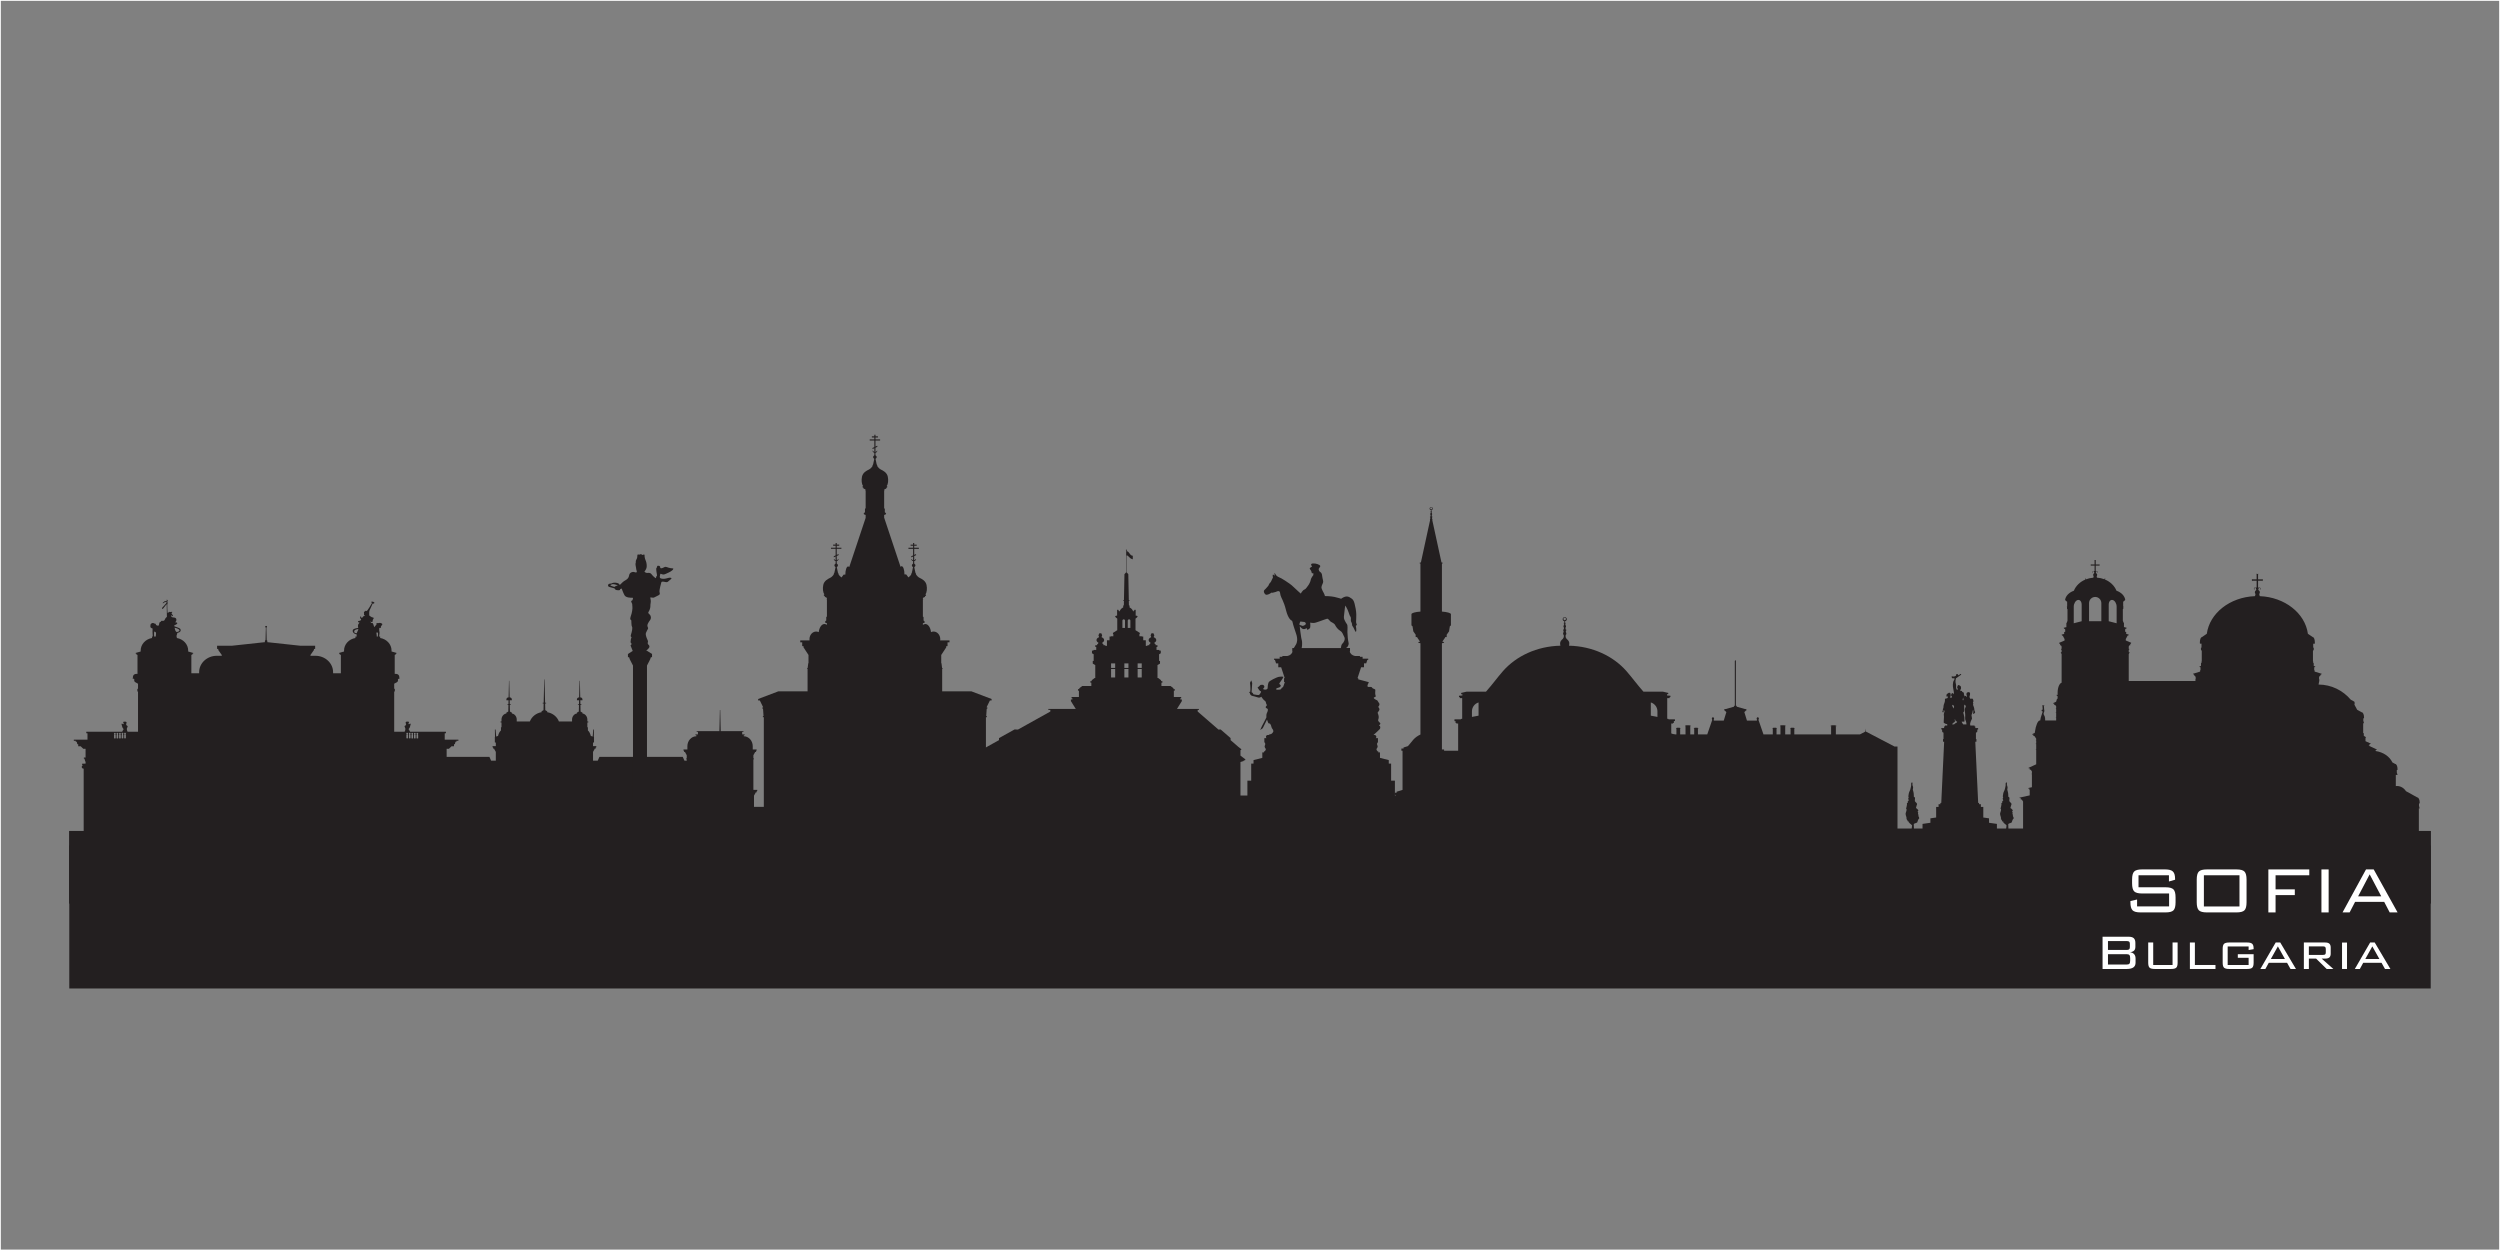 <?xml version="1.0" encoding="UTF-8"?>
<svg id="uuid-b4903554-b62b-480b-bbe0-241551c7ed85" data-name="Layer 1" xmlns="http://www.w3.org/2000/svg" viewBox="0 0 3000.99 1501.01">
  <rect x="0" y="0" width="3000.99" height="1501.01" fill="#808080" stroke="none"/>
  <defs>
    <style>
      .uuid-69cd952e-cfdd-4f80-bf71-87d72bd5821a {
        fill: none;
        stroke: #fff;
        stroke-miterlimit: 10;
      }

      .uuid-ab73cd18-5bfd-4213-b85d-fe51755212e7 {
        fill: #fff;
      }

      .uuid-ab73cd18-5bfd-4213-b85d-fe51755212e7, .uuid-740dbe69-873f-41d3-b65c-7fe636019eab {
        stroke-width: 0px;
      }

      .uuid-740dbe69-873f-41d3-b65c-7fe636019eab {
        fill: #231f20;
        fill-rule: evenodd;
      }
    </style>
  </defs>
  <rect class="uuid-69cd952e-cfdd-4f80-bf71-87d72bd5821a" x=".5" y=".5" width="2999.99" height="1500.01"/>
  <g>
    <path class="uuid-740dbe69-873f-41d3-b65c-7fe636019eab" d="m2055.07,864.98h.13v-1.7h-.18v-.58h-.16v-.74l.98-.99h.74l.98.99v.74h-.16v.58h-.18v1.7h11.97l3.18-10.38h-.67v-.85h-.91v-.67l-1.11-.45v-.65h.29v-.83h1.51l9.99-2.84v-.49c0-.38.29-.69.65-.69h.34v-53.75l.49-.86h.31l.49.86v53.75h.34c.36,0,.65.31.65.69v.49l9.99,2.84h1.51v.83h.29v.65l-1.11.45v.67h-.91v.85h-.67l3.18,10.38h11.97v-1.7h-.18v-.58h-.16v-.74l.98-.99h.74l.98.99v.74h-.16v.58h-.18v1.7h.13l5.71,16.58h11.18v-6.43h.17v-.41l-.6-.18v-.52l1.18-.43h2.99l1.18.43v.52l-.6.18v.41h.17v6.43h4.72v-8.98h.22v-.53l-.77-.23v-.67l1.5-.54h3.8l1.5.54v.67l-.77.23v.53h.22v8.98h6.44v-6.43h.17v-.41l-.6-.18v-.52l1.18-.43h2.99l1.18.43v.52l-.6.18v.41h.17v6.43h44.16v-8.98h.22v-.53l-.77-.23v-.67l1.5-.54h3.8l1.5.54v.67l-.77.23v.53h.22v8.98h28.94l6.49-3.39.11-1.3.21-2.35.21,2.35.11,1.3,17.83,9.32,16.58,8.66h3.53v148.9h-389.27v-148.9h3.53l16.58-8.66,17.83-9.32.11-1.3.21-2.35.21,2.35.11,1.3,6.49,3.39h28.94v-8.98h.22v-.53l-.77-.23v-.67l1.5-.54h3.8l1.5.54v.67l-.77.23v.53h.22v8.98h44.16v-6.43h.17v-.41l-.6-.18v-.52l1.18-.43h2.99l1.18.43v.52l-.6.18v.41h.17v6.43h6.44v-8.98h.22v-.53l-.77-.23v-.67l1.5-.54h3.8l1.5.54v.67l-.77.23v.53h.22v8.98h4.72v-6.43h.17v-.41l-.6-.18v-.52l1.18-.43h2.99l1.18.43v.52l-.6.18v.41h.17v6.43h11.18l5.71-16.58h0Z"/>
    <path class="uuid-740dbe69-873f-41d3-b65c-7fe636019eab" d="m1286.33,836.69h8.79v-7.6h-1.12v-1.82h1.55v-1.07l3.5-2.7h10.98v-4.04h-1.12v-1.82h1.55v-1.07l3.5-2.7h.79v-15.49l-3.02-1.81v-3.2h1.11v-7.99l-2.05-1.23v-3.2h1.79v-.77h3.34v-3.61h-1.12v-2.08h2.18v-.67c0-.49.4-.89.89-.89h.13l.55-1.44c-1.38-.62-2.32-1.79-2.32-3.13,0-1.53,1.21-2.83,2.93-3.35v-1.02c-.33-.34-.53-.79-.53-1.27s.2-.93.53-1.27v-.33c0-.54.44-.98.98-.98h1.33c.54,0,.98.44.98.98v.33c.33.34.53.78.53,1.27s-.2.93-.53,1.27v1.02c1.71.52,2.93,1.83,2.93,3.35,0,1.34-.93,2.51-2.32,3.13l.55,1.44h.13c.49,0,.89.4.89.89v.67h2.18v.82h1.97v-6.77h3.09v-4.47h1.72v-.29h2.84v-2.62h-.45v-1.46l5.16-3.22v-13.89l-1.9-1.54v-.31h-.46v-1.42h.84v-.31h1.33v-7.01h1.49v.82h.55l.93,1.28c.67-2.2,2.27-4,4.36-4.97v-2.19l.78-.38.1-5.18-.88-.25v-.61l.9-.25.6-31.04,1.76-1.93h1.11l1.77,1.93.6,31.04.9.25v.61l-.88.25.1,5.18.78.38v2.19c2.09.97,3.69,2.77,4.36,4.97l.93-1.28h.55v-.82h1.5v7.01h1.32v.31h.84v1.42h-.46v.31l-1.9,1.54v13.89l5.16,3.22v1.46h-.45v2.62h2.84v.29h1.72v4.47h3.1v6.77h1.97v-.82h2.18v-.67c0-.49.4-.89.89-.89h.12l.55-1.44c-1.38-.62-2.32-1.79-2.32-3.13,0-1.53,1.22-2.83,2.93-3.35v-1.02c-.33-.34-.53-.79-.53-1.27s.2-.93.53-1.27v-.33c0-.54.44-.98.98-.98h1.33c.54,0,.98.44.98.98v.33c.33.34.53.78.53,1.27s-.2.93-.53,1.27v1.02c1.71.52,2.93,1.83,2.93,3.35,0,1.34-.93,2.51-2.32,3.13l.55,1.44h.13c.49,0,.89.4.89.89v.67h2.18v2.08h-1.12v3.61h3.34v.77h1.79v3.2l-2.05,1.23v7.99h1.11v3.2l-3.02,1.81v15.49h.79l3.5,2.7v1.07h1.55v1.82h-1.12v4.04h10.98l3.5,2.7v1.07h1.55v1.82h-1.12v7.6h8.79v1.52h-.97v1.45h1.76v1.94l-12,19.34v7.87h-109.15v-7.87l-12-19.34v-1.94h1.76v-1.45h-.97v-1.52h0Zm69-93.25h0c.86,0,1.57.71,1.57,1.57v8.78h-3.14v-8.78c0-.86.71-1.57,1.57-1.57h0Zm-6.42,0h0c.86,0,1.57.71,1.57,1.57v8.78h-3.14v-8.78c0-.86.71-1.57,1.57-1.57h0Zm.76,52.94h4.9v5.44h-4.9v-5.44h0Zm0,6.68h4.9v10.16h-4.9v-10.16h0Zm-15.94-6.68h4.9v5.44h-4.9v-5.44h0Zm0,6.68h4.9v10.16h-4.9v-10.16h0Zm31.89-6.68h4.9v5.44h-4.9v-5.44h0Zm0,6.68h4.9v10.16h-4.9v-10.16h0Z"/>
    <path class="uuid-740dbe69-873f-41d3-b65c-7fe636019eab" d="m1351.87,689.55v-27.97c-.2-.06-.35-.2-.35-.36s.14-.3.35-.36v-.07c-.21-.08-.36-.28-.36-.51,0-.31.27-.56.59-.56s.59.25.59.56c0,.23-.15.42-.36.51v.07c.21.06.34.2.34.36s-.14.29-.34.36h0c3.48.32,3.78,5.54,7.46,5.54v4.28c-4.98-1.25-4.9-5.02-7.46-4.58v22.73h-.47Z"/>
    <polygon class="uuid-740dbe69-873f-41d3-b65c-7fe636019eab" points="1437.69 851.04 1431.74 851.04 1400.92 851.04 1347.88 851.04 1270.08 851.04 1260.81 851.04 1258.42 851.04 1258.42 852.13 1260.81 852.13 1260.81 854.12 1221.93 875.78 1217.85 875.63 1199.19 886.02 1199.19 888.44 1180.69 898.75 1180.69 898.97 1178.24 900.29 1178.24 900.85 1180.69 901.38 1180.69 908.76 1174.47 914.23 1174.47 915.16 1176.24 915.78 1176.24 916.32 1180.69 917.89 1180.69 1014.16 1260.81 1014.16 1325.61 1014.16 1347.88 1014.16 1396.15 1014.16 1400.92 1014.16 1437.69 1014.16 1489.04 1014.16 1489.04 914.73 1492.84 913.55 1492.84 913.02 1494.87 912.39 1494.87 911.47 1489.04 906.99 1489.04 900.46 1490 900.16 1490 899.24 1486.56 896.59 1477.19 888.44 1477.19 886.02 1465.23 875.63 1462.61 875.78 1437.69 854.12 1437.69 852.13 1439.22 852.13 1439.22 851.04 1437.69 851.04 1437.69 851.04"/>
    <path class="uuid-740dbe69-873f-41d3-b65c-7fe636019eab" d="m1877.16,764.79c-.24.37-.52.86-.7,1.37-.36,1.05-1.54,1.28-2.99,3.48-1.22,1.87-.58,4.65-.36,5.46-28.15.61-53.05,12.43-68.91,30.46-6.46,7.34-13.34,16.8-20.44,24.72h-23.33l-6.44,1.5v1.58h1.46v1.49l-4.1.31v1.57h.99v1.32h2.86v24.71l-1.52.29v.43h-7.74v2.13h1.3v2.19h.96v.7h2.15v32.67h-16.86v-1.49h-2.61v-127.52c1.6-.22,2.65-.59,2.65-1.02,0-.38-.85-.73-2.18-.95l3.37-4.84v-.63h1.88v-2.79l2.93-4.2v-.49l.88-5.52c.82-.4,1.27-.84,1.27-1.3v-13.12c0-1.46-4.51-2.69-10.8-3.16v-57.6c.71-.18,1.13-.41,1.13-.65,0-.31-.64-.58-1.69-.78l-6.14-28.28-4.84-22.27c.1-.19.15-.41.15-.63,0-.42-.19-1.08-.48-1.62v-1.17c.33-.14.55-.35.55-.59,0-.29-.33-.55-.83-.68v-1.76c.26-.21.43-.52.43-.87s-.17-.94-.45-1.37c.01-.04.02-.08.02-.12,0-.15-.08-.28-.21-.38v-.88c.29-.07.48-.21.48-.35,0-.18-.28-.33-.67-.39v-1.35c.89-.17,1.56-.94,1.56-1.88,0-1.06-.86-1.91-1.91-1.91s-1.91.86-1.91,1.91c0,.94.67,1.72,1.56,1.88v1.35c-.39.06-.67.21-.67.39,0,.15.19.28.48.35v.88c-.13.1-.21.23-.21.38,0,.04,0,.08.02.12-.27.43-.45,1.02-.45,1.37s.17.66.43.86v1.77c-.49.13-.82.39-.82.68,0,.23.21.45.54.59v1.17c-.3.54-.48,1.2-.48,1.62,0,.23.05.44.15.63l-4.84,22.27-6.14,28.28c-1.05.2-1.69.47-1.69.78,0,.24.42.47,1.13.65v57.6c-6.29.46-10.8,1.7-10.8,3.16v13.12c0,.46.45.9,1.27,1.3l.87,5.52v.49l2.93,4.2v2.79h1.88v.63l3.37,4.84c-1.33.23-2.18.57-2.18.95,0,.42,1.05.8,2.65,1.02v109.57c-3.39,1.53-6.34,3.68-8.64,6.29-2,2.27-4.14,5.24-6.35,7.62l-5.31,1.66v1.22h-2.58v2.65h1.39v47.01l-7.09,2.22v1.22h-2.58v2.65h1.4v45.99h364.23v-45.99h1.4v-2.65h-2.58v-1.22l-7.09-2.22v-47.01h1.4v-2.65h-2.58v-1.22l-5.31-1.66c-2.2-2.38-4.34-5.35-6.34-7.62-3.09-3.51-7.36-6.2-12.31-7.64v-11.88h2.16v-.7h.96v-2.19h1.3v-2.13h-7.74v-.43l-1.52-.29v-24.71h2.87v-1.32h.99v-1.57l-4.1-.31v-1.49h1.46v-1.58l-6.44-1.5h-23.33c-7.1-7.92-13.99-17.38-20.45-24.72-15.86-18.04-40.76-29.86-68.91-30.46.22-.8.86-3.59-.36-5.46-1.44-2.2-2.63-2.43-2.99-3.48-.18-.52-.46-1.01-.7-1.37v-1.94c.05-.1.08-.22.08-.35,0-.08-.01-.15-.04-.22.51-.34.85-.9.85-1.54,0-.54-.24-1.4-.63-2.1v-1.53c.43-.18.71-.45.71-.76,0-.38-.43-.71-1.07-.88v-2.29c.34-.27.56-.67.56-1.13s-.23-1.22-.58-1.78c.02-.05.02-.1.02-.16,0-.19-.1-.37-.27-.49v-1.15c.38-.09.63-.26.63-.46,0-.23-.36-.43-.87-.51v-1.76c1.15-.22,2.03-1.23,2.03-2.44,0-1.37-1.11-2.49-2.49-2.49s-2.49,1.11-2.49,2.49c0,1.21.87,2.23,2.03,2.44v1.76c-.51.08-.87.28-.87.51,0,.2.25.36.62.46v1.15c-.16.13-.27.3-.27.49,0,.05,0,.11.02.16-.36.56-.58,1.32-.58,1.78s.22.86.56,1.12v2.29c-.64.17-1.07.5-1.07.88,0,.3.27.58.71.76v1.53c-.39.7-.63,1.56-.63,2.1,0,.63.34,1.2.84,1.54-.02.07-.03.14-.03.22,0,.12.03.24.08.35v1.94h0Zm-159.18-155.71c.65,0,1.19.53,1.19,1.19s-.53,1.18-1.19,1.18-1.18-.53-1.18-1.18.53-1.19,1.18-1.19h0Zm263.66,234.14c4.58,1.37,7.94,5.64,7.94,10.65v6.71l-7.94-1.5v-15.85h0Zm-206.79,0c-4.58,1.37-7.94,5.64-7.94,10.65v6.71l7.94-1.5v-15.85h0Zm103.4-101.8c.85,0,1.54.69,1.54,1.54s-.69,1.54-1.54,1.54-1.54-.69-1.54-1.54.69-1.54,1.54-1.54h0Z"/>
    <path class="uuid-740dbe69-873f-41d3-b65c-7fe636019eab" d="m611.31,817.21l.35,15.39.1,4.56h.24c1.32,0,2.41,1.1,2.41,2.45v.96h-2.57l.1,4.59,1.33.24v.47l-1.31.34.18,7.91,2.34,1.38v.97c3.26.48,5.8,3.57,5.8,7.28v2.29h15.76c2.16-5.7,7.49-10.01,14.04-11.14v-1.06l2.34-1.38.18-7.91-1.31-.34v-.47l1.33-.25.29-12.55.35-15.39h.42l.35,15.39.29,12.55,1.33.25v.47l-1.3.34.18,7.91,2.34,1.38v1.06c6.55,1.12,11.88,5.44,14.04,11.14h15.76v-2.29c0-3.71,2.53-6.79,5.8-7.28v-.97l2.34-1.38.18-7.91-1.31-.34v-.47l1.33-.24.1-4.59h-2.56v-.96c0-1.35,1.08-2.45,2.41-2.45h.24l.1-4.56.35-15.39h.42l.35,15.39.1,4.56h.24c1.32,0,2.41,1.1,2.41,2.45v.96h-2.57l.1,4.59,1.33.24v.47l-1.31.34.18,7.91,2.34,1.38v.97c3.26.48,5.8,3.57,5.8,7.28v2.29h1.11v1.17h-1.11v5.77h.66v3.86c1.52,1.25,2.78,3.61,3.51,6.59l2.23.71.7-8.39h.84l-.15,8.83.22.07v6.44l-1.19.4v4.14h3.92v1.45h-.68v1.55h-1.25v.39l-1.99,3.55v10.5h5.66l2.04-4.56h99.99l2.04,4.56h2.76v-1.67h-.69v-.93h.69v-3.91l-1.99-3.55v-.39h-1.25v-1.55h-.68v-1.45h4.69v-3.92c0-6.51,4.83-11.84,10.75-11.89v-1.31h-1.09v-.93h3.01v-3.05h-1.53v-.86h27.29l.23-9.96.35-15.39h.42l.35,15.39.23,9.96h27.29v.86h-1.53v3.05h3.01v.93h-1.09v1.31c5.92.04,10.75,5.38,10.75,11.89v3.92h4.69v1.45h-.68v1.55h-1.25v.39l-1.99,3.55v3.91h.69v.93h-.69v36.72h4.64v1.46h-.68v1.55h-1.24v.39l-1.99,3.55v20.3l.81.56v3.35l2.3.81v.54h-.91v.67l-1.39,1.98v63.86h-504.81v-63.86l-1.39-1.98v-.67h-.91v-.54l2.3-.81v-3.35l.81-.56v-20.3l-1.99-3.55v-.39h-1.24v-1.55h-.68v-1.46h4.64v-36.72h-.69v-.93h.69v-3.91l-1.99-3.55v-.39h-1.24v-1.55h-.68v-1.45h4.69v-3.92c0-6.51,4.83-11.84,10.75-11.89v-1.31h-1.09v-.93h3.01v-3.05h-1.53v-.86h27.29l.23-9.96.35-15.39h.42l.35,15.39.23,9.96h27.29v.86h-1.53v3.05h3.01v.93h-1.09v1.31c5.92.04,10.76,5.37,10.76,11.89v3.92h4.69v1.45h-.68v1.55h-1.24v.39l-1.99,3.55v3.91h.69v.93h-.69v1.67h2.76l2.04-4.56h99.99l2.04,4.56h5.66v-10.5l-1.99-3.55v-.39h-1.24v-1.55h-.68v-1.45h3.92v-4.14l-1.19-.4v-6.44l.21-.07-.15-8.83h.85l.69,8.39,2.23-.71c.74-2.98,1.99-5.35,3.51-6.59v-3.86h.66v-5.77h-1.11v-1.17h1.11v-2.29c0-3.71,2.53-6.79,5.8-7.28v-.97l2.34-1.38.18-7.91-1.31-.34v-.47l1.33-.24.1-4.59h-2.57v-.96c0-1.35,1.08-2.45,2.41-2.45h.24l.1-4.56.35-15.39h.42Z"/>
    <path class="uuid-740dbe69-873f-41d3-b65c-7fe636019eab" d="m2517.3,693.4c3.12.22,6.09.91,8.82,1.97l.43-.99c.05-.13.2-.18.32-.13l.14.06c.13.05.18.2.13.32l-.42.98c6.45,2.68,11.49,7.52,13.89,13.45,5.85,2.07,10,6.3,10.54,11.27h-.48v.36l-2.02,1.64v5.73c.29.08.49.23.49.41,0,.15-.13.28-.34.36v1.94l-.55.48v14.06h.34v.37h-.24l.86,1.66v.42h.39v4.94l3.2.85-.48,1.23-.8-.08-.51.99v2.61l1.27.34v2.27l3.03.8-.48,1.23-.8-.08-2.23,4.27v1.68l6.54,2.79-.48,1.23-.8-.08-.05.09h.14v1.71h-1.03l-.78,1.5v2.73h.54v1.21h-.54v2.87h.89v1.09h-.46v.6l-.44.51v32.44h80.11l-.04-.2v-2.03h.28v-2.52h-.28v-.76l-.99-.84v-.39h-.7v-1.07l-1.24-.46v-.43l8.54-2.64v-1.59h.47v-3.58l-1.28-.47v-.42l1.88-.8v-3.2l.6-.32v-1.67l.32-.12v-12.49l-.32-.38v-.43c-.16-.13-.35-.32-.49-.61-.21-.43-.25-.43-.18-.91.07-.48.28-.5.28-.5,0,0-.32.07-.44-.57-.07-.4.43-.64.83-.8v-4.6h-1.9c-.05-.49-.07-1-.07-1.52,0-3.49,1.06-6.32,2.36-6.32l5.98-4.09c3.35-24.64,27.7-43.95,57.73-45.15l.75-1.96c-.22-.15-.35-.32-.35-.51,0-.13.06-.26.18-.37-.39-.49-.63-1.1-.63-1.77,0-1.05.58-1.96,1.45-2.46-.03-.08-.04-.15-.04-.23,0-.28.2-.53.51-.7-.45-.27-.76-.72-.76-1.24,0-.22.05-.42.15-.61-.3-.24-.73-.46-1.16-.26-.78.37-1.19.75-.54,1.26.66.5-.36,1.05-.63.72-.27-.33-.21-1.58.72-2.21.59-.4,1.38-.12,1.88.13.15-.15.34-.28.55-.37v-7.9h-5.21l-.19.39c-.03.05-.07.06-.1.02l-.27-.36s-.04-.12-.01-.18l.34-.73-.34-.73c-.02-.05-.02-.13.01-.17l.27-.36s.08-.03.1.02l.19.39h5.21v-6.11l-.39-.18c-.05-.03-.06-.07-.02-.1l.36-.27s.12-.04.17,0l.73.34.73-.34c.05-.03.13-.02.18,0l.36.27s.03.08-.02.1l-.39.18v6.11h5.22l.18-.39c.03-.05.07-.07.1-.02l.27.36s.04.12,0,.17l-.34.73.34.73c.03.06.02.13,0,.18l-.27.36s-.08.03-.1-.02l-.18-.39h-5.22v8c.13.08.24.17.34.27.5-.26,1.29-.53,1.88-.13.93.63.99,1.89.72,2.21-.27.33-1.28-.21-.63-.72.65-.5.24-.89-.54-1.26-.43-.2-.86.02-1.16.26.09.19.15.39.15.61,0,.52-.3.97-.75,1.24.32.17.51.42.51.7,0,.05,0,.09-.02.14.97.48,1.63,1.44,1.63,2.56,0,.67-.23,1.28-.63,1.77.11.11.18.24.18.37,0,.19-.13.36-.35.51l.75,1.96c30.03,1.19,54.37,20.51,57.72,45.15l5.99,4.09c1.3,0,2.36,2.83,2.36,6.32,0,.52-.02,1.03-.07,1.52h-1.9v4.6c.4.16.9.4.83.8-.12.64-.44.57-.44.57,0,0,.21.03.28.5.07.48.02.48-.18.91-.14.3-.32.48-.48.61v.43l-.32.38v12.49l.32.12v1.67l.6.32v3.2l1.88.8v.42l-1.27.47v3.58h.47v1.59l8.54,2.64v.43l-1.24.46v1.07h-.7v.39l-1,.84v.76h-.28v2.52h.28v2.03l-.88,4.42c15.43.06,29.26,7.08,38.64,18.16l3.73,2.06c.58,0,1.05,1,1.05,2.24,0,.15,0,.3-.02.43h-.29v1.21l.13.22v.17l.16.26h0c1.08,1.77,2.06,3.61,2.94,5.51l5.41,2.99c1.57,0,2.84,2.72,2.84,6.07,0,.41-.02.8-.05,1.18h-.79v3.28l.35.6v1.16h.44v.88h-.96v11.89h.74v3.2l2.67,1.75v.4h-.63v4.33l6.29,2.89v.51h-1.41v1.64h-.82v.3h-.45l10.02,4.59v.51h-1.41v1.38c9.2,1.34,16.76,6.61,20.06,13.65l3.32,1.83c1.57,0,2.84,2.72,2.84,6.07,0,.41-.02.8-.05,1.19h-.79v3.27l.35.6v1.16h.44v.88h-2v13.41c.48-.06.95-.09,1.44-.09,4.4,0,8.3,2.44,10.74,6.2l13.64,7.53c1.57,0,2.84,2.72,2.84,6.06,0,.41-.02.8-.05,1.19h-.79v3.28l.35.6v1.16h.44v.88h-.95v33.59h-475.11v-41.86l-1.25-1.94v-.28h-.77v-.3h-.83v-1.64h-1.41v-.51l12.24-2.71v-6.65h-.47v-1.64h-1.41v-.51l4.52-1v-15.51h-.32v-.86h.32v-2.52l-1.06-1.64v-.28h-.78v-.3h-.82v-1.64h-1.41v-.51l9.22-4.23v-17.89l-.63-.26v-.24h.63v-5.9h-.58v-.45h.58v-4.02h-.44v-.38l.44-.29v-1.29l-1.81-2.8v-.28h-.78v-.3h-.83v-1.64h-1.41v-.51l3.14-1.44c.05-.47.1-.95.17-1.44.99-7.44,3.57-13.47,5.76-13.47h.59c.1-.74.38-2.25.67-3.57.41-1.91,1.5-3.98,1.5-4.58s.26-1.09.56-1.46c.3-.38.04-1.46.04-1.46,0,0-.41-.04-.9-.15-.49-.11,0-1.05-.11-1.39-.11-.34,1.13-.19,1.2-.53.08-.34-.26-4.13-.26-4.13,0,0-.6-.26-.23-.71.38-.45,1.35-.3,2.25-.04.9.26-.34.75-.34.75,0,0,.26,4.35.38,4.61.11.26.23.37.23,1.24s-.79,2.14-.79,2.14c0,0-.15.64-.15,1.35s.94,2.06,1.46,3.37c.36.9.42,3.19.42,4.55h13.2v-3.32l-.63-.26v-.24h.63v-5.9h-.57v-.45h.57v-4.02h-.44v-.38l.44-.29v-2.12l-.73-1.13v-.28h-.77v-.3h-.82v-1.64h-1.41v-.51l3.68-1.69.97-3.25.83-.53v-2.67l-1.4-1.43v-.38h1.4v-2.77h0c.05-6.01,2.12-10.95,4.8-11.82v-34.36l-.44-.51v-.6h-.46v-1.09h.89v-2.87h-.54v-1.21h.54v-2.73l-.78-1.5h-1.03v-1.71h.14l-.05-.09-.8.08-.48-1.23,6.54-2.79v-1.68l-2.23-4.27-.8.08-.48-1.23,3.03-.8v-2.27l1.27-.34v-2.61l-.52-.99-.8.08-.48-1.23,3.2-.85v-4.94h.39v-.42l.85-1.66h-.24v-.37h.33v-14.06l-.55-.48v-1.94c-.21-.09-.34-.22-.34-.36,0-.18.2-.33.48-.41v-5.73l-2.02-1.64v-.36h-.47c.54-4.98,4.7-9.2,10.54-11.27,2.4-5.92,7.44-10.77,13.89-13.45l-.42-.98c-.06-.12,0-.27.13-.32l.14-.06c.13-.05.27,0,.33.13l.43.99c2.73-1.06,5.7-1.75,8.82-1.97l.48-1.25c-.18-.12-.28-.26-.28-.41,0-.1.05-.21.15-.3-.32-.39-.51-.88-.51-1.42,0-.84.47-1.58,1.17-1.98-.02-.06-.04-.12-.04-.19,0-.23.16-.43.41-.57-.37-.22-.61-.58-.61-.99,0-.17.04-.34.12-.49-.24-.19-.58-.37-.93-.21-.62.29-.96.6-.43,1.01.53.41-.29.84-.5.58-.21-.26-.17-1.27.58-1.78.47-.32,1.1-.1,1.51.1.12-.12.27-.22.45-.29v-6.34h-4.19l-.15.31s-.06.05-.08.02l-.21-.29s-.03-.1-.01-.14l.28-.59-.28-.59s-.02-.11.01-.14l.21-.29s.06-.02.08.02l.15.31h4.19v-4.91l-.31-.15s-.05-.06-.02-.08l.29-.21s.1-.03.14,0l.59.27.59-.27s.1-.02.14,0l.29.21s.03.06-.02.08l-.31.15v4.91h4.19l.15-.31s.06-.05.08-.02l.21.29s.03.1,0,.14l-.27.59.27.59s.02.11,0,.14l-.21.29s-.06.03-.08-.02l-.15-.31h-4.19v6.42c.1.06.2.13.28.21.4-.2,1.04-.42,1.51-.1.74.5.79,1.51.58,1.78-.22.26-1.03-.17-.5-.58.53-.41.19-.72-.43-1.01-.34-.16-.69.01-.93.21.08.15.12.31.12.49,0,.42-.24.78-.61.99.25.14.41.34.41.57,0,.04,0,.07-.01.11.78.38,1.31,1.16,1.31,2.06,0,.53-.19,1.02-.51,1.42.09.09.15.19.15.3,0,.15-.1.29-.28.41l.48,1.25h0Zm18.75,26.84h0c2.61.68,4.75,4.28,4.75,8v19.94l-9.5-2.46v-19.94c0-3.72,2.14-6.21,4.75-5.53h0Zm-41.98,0h0c-2.61.68-4.75,4.28-4.75,8v19.94l9.5-2.46v-19.94c0-3.72-2.14-6.21-4.75-5.53h0Zm20.99-3.67h0c4.06,0,7.38,3.32,7.38,7.38v21.76h-14.76v-21.76c0-4.06,3.32-7.38,7.38-7.38h0Z"/>
    <path class="uuid-740dbe69-873f-41d3-b65c-7fe636019eab" d="m1110.63,749.03c3.47,0,6.35,4.21,6.94,9.77.95-.45,2-.7,3.09-.7,4.43,0,8.03,4.09,8.03,9.13,0,.52-.04,1.02-.11,1.52h11.18v2.34h-2.34v4.49h-1.58v1.53l-5.98,9.1v9.85h.29l.77,6.21h.67v.77h-.62v26.85h35.14l24.17,9.17v1.81h-2.02l-4.01,8.2h.91v1.71h-.72l-.59,8.82h.79v1.32h-1.13v140.43c-284.87,0,17.72,0-266.62,0v-140.43h-1.13v-1.32h.78l-.59-8.82h-.72v-1.71h.9l-4.01-8.2h-2.02v-1.81l24.17-9.17h35.14v-26.85h-.63v-.77h.67l.77-6.21h.29v-9.85l-5.98-9.1v-1.53h-1.57v-4.49h-2.34v-2.34h11.18c-.07-.5-.11-1-.11-1.52,0-5.04,3.59-9.13,8.03-9.13,1.1,0,2.14.25,3.09.7.6-5.56,3.48-9.77,6.94-9.77,1.02,0,1.99.37,2.87,1.03v-1.91c-1.4-.31-2.34-.89-2.34-1.55,0-.41.37-.79.98-1.09-.08-.06-.12-.13-.12-.2,0-.18.28-.33.67-.38v-3.98c0-.41.33-.74.74-.74h.07v-20.73c-.29-.07-.49-.2-.49-.35s.2-.28.49-.35v-.89c-.4-.15-.69-.43-.76-.75-1.13-.22-1.88-.62-1.88-1.07,0-.13.07-.27.2-.39-.87-.33-1.4-.78-1.4-1.28,0-.38.31-.73.84-1.02-1.83-2.07-2.26-7.05-1.38-11.21,1.06-5.03,5.71-7.31,8.28-8.54,1.87-.89,3.47-2.82,4.21-3.82-.04-.31-.03-.78.27-1.23.33-.5.72-1.48.97-2.14-.19-.1-.3-.22-.3-.35s.1-.24.28-.34l.85-4.1.17-.82c-.19-.08-.31-.18-.31-.29,0-.03,0-.05.02-.07-.65-.36-1.09-1.04-1.09-1.82,0-.84.5-1.56,1.23-1.89.01-.24.11-.46.26-.62v-2.59c-1.21-.28-2.12-1.32-2.23-2.58h.42c.34.74,1,1.3,1.81,1.5v-4.45l-2.22,1.02v-1.34l2.22-1.02v-7.87h-5.58v-1.34h5.58v-2.38h-2.98v-1.34h2.98v-1.94h1.34v1.94h2.98v1.34h-2.98v2.38h5.58v1.34h-5.58v7.26l2.22-1.02v1.34l-2.22,1.02v5.07c.81-.2,1.47-.76,1.81-1.5h.42c-.11,1.26-1.03,2.29-2.23,2.58v2.63c.13.16.21.36.22.58.73.33,1.23,1.05,1.23,1.89,0,.78-.44,1.46-1.09,1.82.01.02.02.05.02.07,0,.11-.12.22-.31.29l.17.82.84,4.1c.18.1.28.22.28.34s-.11.25-.3.35c.25.65.65,1.64.97,2.14.3.45.31.92.27,1.23.63.85,1.89,2.38,3.4,3.36l2.55-3.4h2.06c0-5.44,1.51-9.84,3.36-9.84.47,0,.92.28,1.32.79l19.7-59.09v-3.46c-1.4-.31-2.34-.89-2.34-1.55,0-.41.36-.79.98-1.1-.08-.06-.12-.12-.12-.19,0-.18.28-.33.67-.39v-3.97c0-.41.33-.74.74-.74h.07v-20.73c-.3-.07-.49-.2-.49-.35s.2-.28.49-.35v-.89c-.4-.15-.69-.43-.76-.74-1.13-.23-1.89-.62-1.89-1.07,0-.14.07-.27.2-.39-.86-.33-1.4-.78-1.4-1.28,0-.38.31-.73.84-1.02-1.83-2.07-2.26-7.05-1.38-11.21,1.06-5.03,5.7-7.31,8.29-8.54,1.87-.89,3.47-2.82,4.21-3.82-.05-.31-.03-.78.26-1.23.32-.5.72-1.48.97-2.14-.19-.1-.3-.22-.3-.35s.1-.24.28-.34l.85-4.1.17-.82c-.19-.07-.31-.18-.31-.29,0-.03,0-.05.02-.07-.65-.36-1.09-1.04-1.09-1.82,0-.84.5-1.56,1.23-1.89.01-.24.11-.46.26-.62v-2.59c-1.21-.28-2.12-1.32-2.23-2.58h.42c.34.74,1.01,1.3,1.81,1.5v-4.45l-2.22,1.02v-1.34l2.22-1.02v-7.87h-5.58v-1.34h5.58v-2.38h-2.98v-1.34h2.98v-1.93h1.34v1.93h2.98v1.34h-2.98v2.38h5.58v1.34h-5.58v7.26l2.22-1.02v1.34l-2.22,1.02v5.07c.81-.2,1.47-.76,1.81-1.5h.42c-.11,1.26-1.02,2.3-2.23,2.58v2.63c.13.16.21.36.22.58.73.33,1.23,1.05,1.23,1.89,0,.78-.44,1.46-1.09,1.82.01.02.02.05.02.07,0,.11-.12.22-.31.29l.17.82.85,4.1c.18.1.28.22.28.34s-.11.25-.3.35c.25.65.65,1.63.97,2.14.3.45.31.92.27,1.23.74,1,2.34,2.93,4.21,3.82,2.58,1.23,7.23,3.51,8.28,8.54.88,4.17.45,9.14-1.38,11.21.53.29.84.64.84,1.02,0,.5-.54.95-1.4,1.28.13.12.2.26.2.39,0,.45-.75.85-1.88,1.07-.07.32-.36.59-.76.74v.89c.3.07.49.2.49.35s-.2.28-.49.35v20.73h.07c.41,0,.74.33.74.74v3.97c.39.06.67.21.67.39,0,.07-.05.14-.12.19.62.3.98.69.98,1.1,0,.66-.94,1.24-2.34,1.55v3.18l19.7,59.09c.41-.51.85-.79,1.32-.79,1.86,0,3.37,4.41,3.37,9.85h2.06l2.69,3.59c1.45-.99,2.65-2.45,3.26-3.27-.04-.31-.03-.78.27-1.23.32-.5.72-1.48.97-2.14-.19-.1-.3-.22-.3-.35s.1-.24.28-.34l.84-4.1.17-.82c-.19-.08-.31-.18-.31-.29,0-.03,0-.05.02-.07-.65-.36-1.09-1.04-1.09-1.82,0-.84.5-1.56,1.23-1.89.02-.24.11-.46.26-.62v-2.59c-1.2-.28-2.12-1.32-2.23-2.58h.42c.34.74,1,1.3,1.81,1.5v-4.45l-2.22,1.02v-1.34l2.22-1.02v-7.87h-5.58v-1.34h5.58v-2.38h-2.98v-1.34h2.98v-1.94h1.34v1.94h2.98v1.34h-2.98v2.38h5.58v1.34h-5.58v7.26l2.22-1.02v1.34l-2.22,1.02v5.07c.81-.2,1.47-.76,1.81-1.5h.42c-.11,1.26-1.02,2.29-2.23,2.58v2.63c.13.16.21.36.22.58.73.33,1.23,1.05,1.23,1.89,0,.78-.44,1.46-1.09,1.82,0,.02.02.05.02.07,0,.11-.12.22-.31.29l.17.82.85,4.1c.18.1.28.22.28.34s-.11.25-.3.35c.25.65.65,1.64.97,2.14.29.45.31.92.26,1.23.74,1,2.34,2.93,4.22,3.82,2.58,1.23,7.23,3.51,8.28,8.54.87,4.17.45,9.14-1.38,11.21.53.29.84.64.84,1.02,0,.5-.54.95-1.4,1.28.13.12.2.26.2.39,0,.45-.75.85-1.89,1.07-.07.32-.36.59-.76.75v.89c.29.07.49.2.49.35s-.2.28-.49.35v20.73h.07c.41,0,.74.33.74.74v3.98c.39.06.67.21.67.38,0,.07-.04.14-.12.2.62.3.98.68.98,1.09,0,.66-.94,1.23-2.34,1.55v1.91c.88-.66,1.85-1.03,2.87-1.03h0Z"/>
    <polygon class="uuid-740dbe69-873f-41d3-b65c-7fe636019eab" points="83.17 1084.58 2917.82 1084.58 2917.82 997.56 83.17 997.56 83.17 1084.58 83.17 1084.58"/>
    <path class="uuid-740dbe69-873f-41d3-b65c-7fe636019eab" d="m802.76,681.51c-4-1.28-3.68-1.6-6.4-.16-2.72,1.44-4,.8-3.84-.16.16-.96-.48-2.08-2.4-2.08-1.92,0-.8.8-1.76,2.24-.96,1.44-.64,1.12-.48,3.84.16,2.72,1.44,5.92.32,6.56-1.12.64-.48,1.12-.64,2.08-.16.96-3.84-2.24-5.44-4.48-1.6-2.24-3.68-1.6-5.44-1.6s-3.2-1.6-3.2-1.6c0,0,.64-.32,1.44-1.92.8-1.6.96-1.76,1.28-3.2.32-1.44,0-5.6-.8-7.36-.8-1.76-1.6-4.16-1.6-5.28s.16-3.36-1.12-2.72c-1.28.64-.96.8-2.56-.16-1.6-.96-2.24.8-3.52.16-1.28-.64-1.6.48-1.6,2.24,0,1.76-.64,2.88-1.44,4.48-.8,1.6,0,2.08-.48,3.2-.48,1.12-.16,3.84.32,5.44.48,1.6,0,1.76.8,4,.8,2.24-.48,2.56-2.56,1.76-2.08-.8-5.92.32-6.4,3.68-.48,3.36-2.24,4.8-4.48,6.08-2.24,1.28-3.52,2.24-6.88,5.76-.16-2.88-7.36-3.84-10.25-1.76-3.84-.32-4.32,2.24-3.36,3.36.96,1.12,7.52,1.92,7.84,2.88.32.96.96,1.6,4,1.76,3.04.16,2.24-1.44,2.24-1.44l1.92-.64s1.6,4.8,3.36,8c1.76,3.2,7.52,3.04,9.28,3.04s.64.8.48,2.4c-.16,1.6-2.72.48-1.28,3.36,1.44,2.88.48,1.44.96,4.32.48,2.88-.48,8.33-1.92,12.17-1.44,3.84,0,4.48.48,4.48.48,0,0,6.4.96,7.84.96,1.44,0,6.24-1.12,9.45-1.12,3.2.48,2.88.64,3.36.16.48-.96,1.44-.96,4s-.96,1.28.48,3.04c1.44,1.76-.8,2.72-.8,2.72l2.69,6.72-5.75,3.66v3.86h1.38l.83,2.51,3.85,7.51v169.55h-2.96l-1.47.76-1.02,6.76h-1.03v28.23h29.76v-28.23h-1.03l-1.02-6.76-1.47-.76h-2.95v-169.55l3.85-7.51.83-2.51h1.38v-3.86l-6.23-3.96h-.89c1.27-.96,4.01-3.22,4.01-4.82,0-2.08-1.44-2.08-1.92-3.36-.48-1.28.32-2.08.16-3.2-.16-1.12-1.6-3.36-2.4-6.56-.8-3.2.32-3.84,1.12-5.92.8-2.08,2.24-2.4.96-4.64-1.28-2.24.8-5.44,2.72-8,1.92-2.56,1.12-5.76-.64-7.2-1.76-1.44-1.76-1.92-.64-3.68,1.12-1.76,1.92-4.8,1.76-6.56-.16-1.76.96-4.96.32-7.36-.64-2.4-.16-2.72-.16-2.72,0,0,2.88.64,4,.32,1.12-.32,2.56-1.44,5.44-2.72,2.88-1.28,1.28-3.2,1.28-4.96,0-1.76,1.76-9.12,2.24-10.56.48-1.44,2.4-.96,4.8-.48,2.4.48,2.72,0,4.16-1.28,1.44-1.28,4.16-3.04,3.04-3.52-1.12-.48-1.76-.64-4.64.16-2.88.8-4.64,1.12-7.52.48-2.88-.64-1.12-4-1.12-5.28s2.56.96,4.8.32c2.24-.64,1.12-.48,3.52-1.44,2.4-.96,6.4-3.04,7.2-4.8.8-1.76-1.28-.48-5.28-1.76h0Zm-62.88,21.68c-1.58.08-.87.72-1.58,1.11-.71.39-2.77-.24-4.75-1.11-1.98-.87.32-1.5.32-1.5,1.03-.79,3.09-.55,5.78.24,2.69.79,1.82,1.19.24,1.26h0Z"/>
    <path class="uuid-740dbe69-873f-41d3-b65c-7fe636019eab" d="m1628.36,748.84c-1.49-2.97.89-8.03-1.04-18.3-1.93-10.27-2.83-11.01-7.44-13.69-4.61-2.68-9.97,1.93-9.97,1.93,0,0-3.27-1.19-8.03-2.23-4.76-1.04-11.45-1.04-11.45-1.04,0,0-.3-1.79-1.49-3.87-1.19-2.08-1.49-2.68-2.38-5.06-.89-2.38.6-4.46,1.49-6.84.9-2.38-.59-4.61-.89-8.18-.29-3.57-1.34-4.17-2.53-5.06-1.19-.89-1.19-1.34-1.64-2.83-.44-1.49,2.38-3.12,1.78-4.46-.6-1.34-4.91-3.12-8.78-2.83-3.87.3-1.34,3.12-1.04,3.57.3.45-1.04.45-2.38,1.79-1.34,1.34,1.34,2.08,1.78,4.91.44,2.82,2.08,1.04,2.08,1.04l.15,2.53s-2.98,3.87-3.13,5.65c-.15,1.79-2.08,5.8-3.27,7.14-1.19,1.34-2.53,4.16-4.46,4.76-1.93.59-4.31,4.76-4.31,4.76,0,0-6.84-6.1-9.08-8.33-2.23-2.23-5.65-4.61-9.82-7.29-4.16-2.68-4.91-2.98-7.89-4.31-2.97-1.34-3.42-3.27-4.31-4.61-.89-1.34,0,2.53-.15,2.98-.15.45-.89-1.04-1.94-1.19-1.04-.15-.15,3.42-.15,3.42,0,0-.45.74-1.04,2.08-.6,1.34-1.34,3.42-2.68,4.61-1.34,1.19-1.19,2.83-2.23,3.72-1.04.89-1.93,2.53-4.02,4.32-2.08,1.78-.3,4.91,1.19,5.8,1.49.89,5.06-.89,6.4-1.93,1.34-1.04,0,0,2.08-.3,2.08-.3,1.49-.6,2.83-.74,1.34-.15,2.23-1.19,4.16-1.19s1.79,2.38,2.38,5.06c.6,2.68,3.87,6.84,6.55,17.7,2.68,10.86,6.55,12.64,7.14,12.79.6.15,1.04,3.42,1.49,4.76.45,1.34,1.34,4.61,3.57,11.01,2.23,6.4.99,10.96-.2,12.74-.79,1.18-1.93,2.98-2.6,4.29h-1.85v4h.28c-.36,2.72-2.9,4.94-6.23,5.56h-5.95v.97h-3.22v2.22h-6.75v1.45h1.05l1.38,4.21h2.65v4.66h3.46l4.3,13.08h-.83v4.57h.95c-.66,1.94-1.55,5.04-2.04,5.82-.73,1.16-1.89,1.02-2.04,1.89-.15.87-1.31,1.46-2.18,1.46-.88,0-4.08.58-4.23-.58-.14-1.17,2.63-1.6,3.79-2.04,1.17-.44,2.33-1.89,1.6-2.77-.73-.87-2.04-1.46-1.46-2.19.58-.73,4.81-6.85,4.81-7.58,0-.73-4.66-.44-6.26,0-1.6.44-10.64,4.37-11.51,6.56-.88,2.19-1.17,5.39-1.17,6.85s-2.33,2.18-4.37,1.6c-2.04-.58-.14-1.6.29-2.48.44-.87,0-1.89-.73-2.62-.73-.73-2.33-.59-3.35-.44-1.02.14-1.75,2.04-3.21,2.62-1.46.58.15,1.46.73,2.77.58,1.31,2.33,2.48,2.77,2.48s-1.16,3.35-2.33,4.08c-1.16.73-4.95-.44-5.97-.44-1.02,0-1.16-.44-1.31-1.17-.14-.73-1.75-1.46-1.75-1.46,0,0,.73-10.64.73-11.07s-1.17-3.21-1.17-3.21l-1.46,2.92s.87,6.85.29,10.78c-1.02,0-2.19.44-.44,1.46-.29,1.31,1.46,3.21,2.48,3.35,1.02.15,6.41,1.75,7.87,2.19,1.46.44,3.35-1.02,3.35-1.02l2.04,2.77s1.9,2.04,2.77,2.62c.87.58.73,2.77,1.46,3.79.73,1.02.73.73-.58,2.33-1.31,1.6.73,2.33,1.75,2.91,1.02.58.15,3.64-.73,5.1-.87,1.46-.58,4.81-.58,5.25s-5.1,9.91-5.39,10.49c-.29.58-2.04,4.66-2.04,4.66l3.06-2.19s4.66-9.62,4.95-10.05c.29-.44.58,1.02,1.16,2.62.59,1.6,1.31,2.04,1.75,1.75.44-.29,1.31.58,1.89,1.9.58,1.31.58,3.35,2.04,4.95.75.82.92,1.92.91,2.85,0,0-1.12,2.72-3.38,3.17-2.26.45-2.04.9-2.04.9v.06h-1.25c-1.21,0-2.21.99-2.21,2.21h0c0,.62.26,1.18.68,1.58h-2.6v5.38h.78c.23.86.5,2.33-.04,3.17-.79,1.25-.28,2.77.79,4.07.81.98-.46,2.56-1.14,3.29h-.82v1.23h-2.01v6.55l-10.54,2.66v4.22h-2.8v20.45h-4.56v17.86h-38.03v59.19h253.13v-59.19h-38.03v-17.86h-4.56v-20.45h-2.8v-4.22l-10.55-2.66v-6.55h-2.01v-1.23h-.82c-.68-.73-1.94-2.31-1.14-3.29,1.08-1.3,1.58-2.83.79-4.07-.54-.84-.27-2.31-.04-3.17h.78v-5.38h-2.6c.42-.4.68-.96.68-1.58h0c0-1.22-.99-2.21-2.21-2.21h-1.2c2.96-2.63,7.15-6.54,7.65-7.25.72-1.02.72-3.53-.56-3.82-1.27-.29.27-.88,1.01-2.04.75-1.17-1.71-2.33-2.39-3.79-.67-1.46.78-2.48.55-4.95-.24-2.48-1.37-4.81-1.37-4.81,0,0,.52-.58,1.84-2.77,1.33-2.19-1.16-4.23-1.16-4.23,0,0,1.35-1.31,1.57-2.92.22-1.6-1.28-2.33-1.93-3.93-.65-1.61-1.75-1.02-4.11-2.92-2.36-1.9,1.29-1.9,1.55-2.77.27-.87-.9-1.9-.6-5.1.3-3.21.26-2.92-.39-3.5-.65-.58-2.94-.88-3.36-2.04-.42-1.17-1.94-.73-4.54-.87-2.6-.14.59-5.25.65-5.68,0,0-6.2-1.67-12.76-3.41v-1.44h-.83l4.3-13.08h3.46v-4.66h2.65l1.38-4.21h1.05v-1.45h-6.75v-2.22h-3.22v-.97h-5.95c-3.33-.62-5.87-2.84-6.23-5.56h.28v-4h-5.04c.72-.26,1.31-.58,1.63-.96,1.34-1.64,2.23-3.72,1.64-5.65-.59-1.94-1.34-9.07-1.34-12.5s.59-8.03-.6-9.52c-1.19-1.49-1.78-2.83-2.97-5.21-1.19-2.38-.45-5.21-.15-8.33.3-3.13,1.04-9.08,1.19-8.78.15.3,2.38,3.42,3.87,7.88,1.49,4.46,1.19,3.57,2.38,5.65,1.19,2.08-.45,3.87,1.04,6.4,1.49,2.53.15,3.42,1.49,4.91,1.34,1.49,2.68,5.65,3.57,6.55.89.89,1.19-2.68.45-5.8-.74-3.12,2.08-.74.6-3.72h0Zm-65.83,29.08c.33-1.37.52-3.14.52-5.13,0-4.31-.3-2.98-1.04-7.14-.74-4.17-1.78-12.94-1.78-13.69,0-.75,1.93,2.97,4.31,3.13,2.38.15,2.38-.3,3.42-.89,1.04-.6.89,1.19,1.04,1.64.15.45,3.27-.74,3.72-2.53.45-1.79,0-5.95,0-5.95,0,0,.89.3,3.42.45,2.53.15,4.91-1.04,8.63-2.23,3.72-1.19,6.55-2.53,8.18-2.83,1.64-.3,2.97,2.38,4.31,3.42,1.34,1.04,4.31,1.93,5.35,4.02,1.04,2.08,2.98,5.06,6.1,6.99,3.13,1.93,3.27,4.46,4.91,7.29,1.64,2.83-.59,6.84-2.23,8.18-1.15.94-1.64,3.71-1.83,5.28h-47.05Zm4.79-28.54c-.18.72-2.87,1.97-3.41,1.97s-2.42-.81-3.68-1.16c-1.25-.36.72-4.13.72-4.13l3.86.45s1.34-.09,2.15.9c.81.99.54,1.26.36,1.97h0Z"/>
    <path class="uuid-740dbe69-873f-41d3-b65c-7fe636019eab" d="m2303.61,980.51c-.2-.05-.37,0-.57-.05.05-1-.38-1.86-.27-2.86-1.3-.48.81-2.25-.77-2.97-.15-.89.83-1.26.77-2.04-.03-.4-1.53-1.56-1.85-2.01-.26-.37-.76-.09-1.01-.72-.02-.06.35-1.16.38-1.37.14-1.21.61-1.75.85-2.75.49-2-1.97-2.52-2.5-4.09-.47-1.41,1.22-4.68-1.26-5.18.11-1.75-.14-2.82-.24-4.59-.09-1.45-.86-2.77-1-4.07-.06-.57.41-1.51.37-2.27-.05-.8-.25-1.59-.42-2.4-.05-.24-.56-.55-.58-.73-.02-.27.34-.82.31-1.02-.1-.82,0-1.24-.36-2.04l.62-.15c-2.75-.56-1.66,2.9-1.93,3.94-.4,1.51-.56,3.41-1.15,4.98-.61,1.6-1.55,3.04-1.74,4.62-.18,1.48-.88,3.8-.01,5.11-1.58.77.16,2.02,0,3.08-.02.14-1.06.72-1.18,1.06-.15.41.13,1.3-.03,1.76-.08.22-.9.08-1.03.46-.14.41.28.65.18,1.03-.16.62-.08,1.22-.27,1.85-.26.86-.41,2.75-.97,3.33,1.81,1.39-.27,4.4-.44,6.14-.23,2.31,1.71,4.67.91,6.35.12.06.37-.06.53.02-.06.23-.09.74-.1.98.74.21,1.07,1.4,1.42,2.23.36-.04.84.1,1.2.05-.16.28-.09.66-.37.97.16.07.45-.05.57.06.22.98,1.45,1.5,2.14,2.16.46.44.92.92,1.45,1.39-.11,1.56-.64,5.85-1.21,6.97,1.21.03,2.94-.12,4.22-.18-.11-.53-.62-2.68-.86-3.17.24-1.32-.26-2.7,0-3.99.07-.34-.13-.71-.17-1.1.26-.28.56-.53.95-.75.94-.53,3.61-.79,3.44-1.89.61-1.48.74-3.05,2.24-4.28-.28-.54-.31-1.24-.26-1.86h0Z"/>
    <path class="uuid-740dbe69-873f-41d3-b65c-7fe636019eab" d="m2370.35,853.43c-.44-1.03-.44-1.68-.37-2.34.07-.66-.95-3.59-1.46-4.69-.51-1.1.73-1.24.07-2.12-.66-.88,0-1.24.22-2.05.22-.81-.15-2.93-.95-3.44-.8-.51-.88.07-2.12.07s-1.54-1.98-1.54-2.71.59-1.32.59-2.34.37-2.05-.66-2.71c-1.02-.66-1.61,0-2.27,0s-1.24.88-1.39,1.76c-.15.88.81,2.71.58,3.44-.22.73-.73-.37-1.32-.88-.59-.51-1.39.59-1.61.51-.22-.07.15-.8-.22-1.39-.36-.59-.51-1.39-.44-2.05.07-.66-.22-1.39-1.39-1.68-1.17-.29-.44-.66-.88-1.25-.44-.59-.66,0-1.54,0s-.29-.88-.29-1.61.73-1.03.66-1.76c-.07-.73.07-1.9-.59-2.56-.66-.66-1.39-.95-2.27-1.32-.88-.37-1.32,1.24-1.68,2.2-.37.95.15,1.54.59,2.27.44.73-.22,1.32-.88,1.1-.66-.22-.59-.66-.88-1.32-.29-.66-.37-2.35-.22-3.37.15-1.02-.44-2.56-.66-4.03-.22-1.46,0-2.78.37-4.32.37-1.54.22-.51.73-.95.51-.44,5.2-3.81,5.56-3.95.37-.15-.22-.81-.37-1.02-.14-.22-3.15,2.2-3.15,1.68,0-.51,0-1.47-1.46-1.47s-.81,1.76-1.24,2.05c-.44.29-1.24.66-2.2.88-.95.22-1.46-.36-2.64-.07-1.17.29.66,2.64,1.03,2.34.37-.29,1.54-.15,2.05.07.51.22-.15,1.46-.95,2.85-.8,1.39-.66,2.34-.95,4.54-.29,2.2,1.1,7.83,1.17,9.01.07,1.17.36,3.07-.07,2.42-.44-.66-.44-.88-1.17-1.1-.73-.22-1.25-.22-1.83,1.32-.59,1.54.15,2.2.59,2.34.44.15.07.95-.22,1.54-.29.59-.81.51-1.32.29-.51-.22-.29-1.54,0-1.83.29-.29.29-.88.14-2.27-.14-1.39-.22-1.69-1.24-1.9-1.03-.22-.81,0-2.64,1.1-1.83,1.1-1.1,3.66-.51,3.81.59.15.44-1.32.73-1.17.29.15.15,1.17.29,1.76.15.59-.81,1.32-2.34,1.39-1.53.07-1.03,1.25-1.1,2.71-.07,1.46-.81,2.85-1.39,4.76-.58,1.9-.15,3.88-.88,4.76-.73.88.29,1.25-.29,2.05-.59.81-.81,2.12.07,2.27.88.15,1.03-.37.88-.95-.15-.59.07-1.46.22-1.69.15-.22.51.51.81.95.29.44.07.66-.51,2.64-.59,1.98-.07,2.63-.07,4.39s-.51,6.95-.22,7.25c.29.29.81.37,1.46.88.66.51,1.54.59,2.27.59.38,0,.46.9.47,1.84h-2.87v1h-.93v1.99h-3.37v1.74h.85l.3,3.21h.65v.33l.82.21v7.74h-.59v3.22h1.37l-3.47,73.43h-1.08v1.55h-2.16v3.24h-2.9v12.72l-6.89.99v5.33l-9.46,1.35v5.53h-48.49v32.2h186.27v-32.2h-48.49v-5.53l-9.46-1.35v-5.33l-6.89-.99v-12.72h-2.9v-3.24h-2.16v-1.55h-1.08l-3.47-73.43h1.37v-3.22h-.59v-7.74l.82-.21v-.33h.65l.3-3.21h.85v-1.74h-3.36v-1.99h-.93v-1h-5.12v-1.4h-.4c.19-.59.38-1.27.48-1.91.29-1.76,1.83-4.25,1.98-4.98.15-.73-.51-2.71-.59-3.73-.07-1.03,1.1-3,1.17-4.1.07-1.1.44-2.64.8-2.42.37.22.07,1.24.22,2.2.15.95-.29.95-.22,2.05.07,1.1,1.83-.44,2.2-1.03.37-.59.08-1.17-.36-2.2h0Zm-27,16.11c.13-.38.26-.66.35-.66.29,0,0-.66.29-.59.29.08.81-.14,1.24-.95.44-.8.66.07,1.24-.73.59-.81-.29-3.29.07-3.37.36-.07.44,1.1,1.1,2.42.66,1.32,1.32-.22,1.54-.29.22-.07,0,.37,0,1.17,0,.8-.29.88-1.69,1.54-.7.33-1.33.95-1.78,1.47h-2.38Zm13.26,0c-.08-.13-.17-.26-.24-.37-.59-.88-1.17-1.54-1.46-2.41-.29-.88.44-.51,1.32-.44.88.07,1.9-.22,1.9-.22,0,0-.15-4.17-.15-5.13,0-.95-1.32-5.56-1.32-5.56,0,0,.07-.29.59-.73.51-.44.51-2.27.66-3.88.15-1.61-.36-2.93-.22-3.51.15-.59.59-1.32.66-1.54.08-.22.66.88,1.17,1.46.51.59,0,1.32-.73,3.15-.73,1.83-.07,5.05.15,6.22.22,1.17,0,3.59,0,5.49s.44,2.49.95,3.81c.35.91.57,2.52.64,3.66h-3.91Zm-11.51-19.04c-.07.22-.95-1.83-1.39-2.63-.44-.8-.22-1.83-.22-1.83,0,0,1.24.81,1.9,1.03.66.22-.22,3.22-.29,3.44h0Zm11.2-9.81c-.22-.15-.51-1.32-.15-1.9.37-.59.29-1.76.29-1.76,0,0,.37,1.69.51,2.42.15.73-.44,1.39-.66,1.25h0Z"/>
    <path class="uuid-740dbe69-873f-41d3-b65c-7fe636019eab" d="m2417,980.51c-.2-.05-.37,0-.57-.05.05-1-.38-1.86-.27-2.86-1.3-.48.81-2.25-.77-2.97-.15-.89.83-1.26.77-2.04-.03-.4-1.53-1.56-1.85-2.01-.26-.37-.76-.09-1.01-.72-.02-.06.35-1.16.38-1.37.14-1.21.61-1.75.85-2.75.49-2-1.97-2.52-2.5-4.09-.47-1.41,1.22-4.68-1.26-5.18.11-1.75-.14-2.82-.24-4.59-.09-1.45-.86-2.77-1-4.07-.06-.57.41-1.51.37-2.27-.05-.8-.25-1.59-.42-2.4-.05-.24-.57-.55-.58-.73-.02-.27.34-.82.31-1.02-.11-.82,0-1.24-.36-2.04l.63-.15c-2.75-.56-1.66,2.9-1.93,3.94-.4,1.51-.56,3.41-1.15,4.98-.61,1.6-1.55,3.04-1.75,4.62-.18,1.48-.88,3.8,0,5.11-1.58.77.16,2.02,0,3.08-.02.14-1.06.72-1.18,1.06-.15.41.13,1.3-.03,1.76-.08.22-.9.08-1.03.46-.14.41.28.65.18,1.03-.16.62-.08,1.22-.27,1.85-.26.86-.4,2.75-.97,3.33,1.81,1.39-.27,4.4-.45,6.14-.23,2.31,1.71,4.67.91,6.35.12.06.37-.06.53.02-.06.23-.09.74-.1.98.74.21,1.07,1.4,1.42,2.23.35-.04.84.1,1.19.05-.16.28-.09.66-.37.97.17.07.45-.05.58.06.22.98,1.45,1.5,2.14,2.16.46.44.92.92,1.45,1.39-.11,1.56-.64,5.85-1.21,6.97,1.21.03,2.94-.12,4.23-.18-.11-.53-.63-2.68-.86-3.17.24-1.32-.26-2.7,0-3.99.07-.34-.13-.71-.17-1.1.26-.28.56-.53.95-.75.94-.53,3.61-.79,3.44-1.89.61-1.48.74-3.05,2.24-4.28-.28-.54-.31-1.24-.26-1.86h0Z"/>
    <path class="uuid-740dbe69-873f-41d3-b65c-7fe636019eab" d="m105.02,878.41h41.68c.13-.45.36-1.07.76-1.56.7-.87,1.13-1.48.55-2.14-.59-.65-.9-1.16-1.17-1.78-.27-.62-.04-.76-.55-2.14-.51-1.38-.7-2.17.12-2.1.82.07.55.29,1.13.58.59.29,1.41-.25.78-1.34-.62-1.09-1.09-1.52,1.01-1.67,2.11-.14,2.73.44,2.62,1.49-.12,1.05-.9,1.23-.51,1.74.39.51.08,1.19.98,1.59.9.4,1.05.47.51,1.85-.55,1.38-.82,1.45-.63,2.86.2,1.41.47,1.88.74,2.25.08.11.13.24.16.36h12.48v-48.32h-.79v-3.25h.79v-6.07l-3.86-2.16v-.65h-.66v-2.79h-.91v-.62h-1.08v-.7l.37-.11v-1.18c0-1.98,1.75-3.61,3.89-3.61h1.61v-22.75l-1.48-.83v-.86h-.75v-.7l6.04-1.73v-1.12c0-7.52,5.92-13.82,13.65-15.08v-1.78h.87c-.09-1.42-.29-4.89-.3-5.79,0-1.14.11-3.82.11-3.82,0,0-2.67-.52-2.67-2.27,0-1.75,0-2.68.89-3.51.89-.83,2.67-1.24,3.23-.52.56.72,1-.11,1.89.52.89.62.33,1.55,1.34,1.86,1,.31,2.23,1.03,2.78,0,.56-1.03.22-3.61,1.67-3.92,1.45-.31.67-1.76,2.23-1.45,1.56.31,2.89,0,3.45-1.75.56-1.75,2.23-2.68,2.34-2.99.1-.27-.15-12.33-.21-15.19-.41.41-.9.84-.9.84,0,0-3.67,4.95-4.01,4.95-.33,0-1.11-.93-.56-1.44.48-.45,4.37-4.9,5.41-6.1,0-.13,0-.28-.01-.43-.41-.17-1.2-.47-1.84-.39-.89.1-2.11,1.86-2.78,1.44-.67-.41,1.22-1.34,1.89-2.17.55-.68,2.17-.31,2.71-.16,0-1.11.03-2.11.18-2.11.33,0,1.34,1.03,1.11,1.45-.22.41-.67.72-.22,1.96.44,1.24-.22,1.65-.33,2.58-.11.93.22,10.32.56,10.32.33,0,1.45-1.96,2.78-1.45,1.34.52,2.45-.72,2.67.1.22.83-1.78,1.03-.33,2.58,1.45,1.55,1.33,2.48.89,2.48-.45,0-1.89-1.34-2.11-1.03-.22.31.45,1.44.89,1.96.45.52,1.78.41,3.23.72,1.45.31,2.56,1.03,2.34,2.99-.22,1.96-1.56,2.58-1.56,2.58,0,0,3.34.1,2.56,1.55-.78,1.45-3.34,1.96-3.34,1.96,0,0-.12.79-.09,1.33,2.11.7,6.24,2.15,6.99,3.01,1,1.14,1,3.41-1.45,4.34-.81.31-1.46.51-1.98.67-.01.18-.05.4-.13.67-.34,1.14-.77,2.64-1.05,3.62h.59v1.78c7.73,1.27,13.65,7.56,13.65,15.08v1.12l6.04,1.73v.7h-.75v.86l-1.48.83v22.04h9.33v-1.35c0-10.82,9.54-19.67,21.2-19.67h5.96v-.96l-4.19-5.98v-1.29h-1.42v-3.87h18.09l15.43-1.67,23.87-2.58v-1.34c0-.52.32-.98.79-1.21l.26-10.8.1-4.16c-.47-.13-.82-.53-.82-1,0-.57.51-1.04,1.14-1.04s1.14.47,1.14,1.04c0,.47-.34.87-.82,1l.1,4.16.26,10.8c.47.23.79.69.79,1.21v1.34l23.87,2.58,15.43,1.67h18.09v3.87h-1.42v1.29l-4.19,5.98v.96h5.96c11.66,0,21.2,8.85,21.2,19.67v1.35h9.33v-22.04l-1.48-.83v-.86h-.75v-.7l6.04-1.73v-1.12c0-7.52,5.92-13.82,13.65-15.08v-1.78h2.07l-.65-.21c.13-.18,0-1.14.07-2.38-4.14-.69-5.45-3.63-4.4-5.47.76-1.34,4.19-2.01,6.27-2.29-.01-.06-.02-.12-.04-.18-.56-2.58.11-4.13.11-4.13l1.67-2.17s-1.67.31-1.89-.93c-.22-1.24.45-.72,2-1.14,1.56-.41,1.67-1.55,1.67-1.86s-1.22-.52-1.22-1.86c0-1.34.78-2.17,1.11-1.14.33,1.03.56,1.96,1.34,1.24.78-.72,1.23-1.96,2-1.96s1.78-1.24,1.45-1.24-1.56,1.03-1.22-.93c.33-1.96-.67-2.48.33-3.1,1-.62,1.89-1.86,2.56-.83.67,1.03,6.56-9.4,6.56-9.39,0,0-1.56-2.38.45-1.96,2,.41,3,1.03,2.34,1.96-.67.93-1.67.1-1.89.41-.22.31-2.78,6.19-2.78,6.19,0,0-1.34,2.27-1.34,4.23v3.82s1.89,1.65,3,2.06c1.11.41,3,.41,2.23,1.76-.78,1.34-1.11,1.55-1,2.48.11.93-.45,1.75-1.34,1.65-.89-.1-1.78-.72-1.78-.72l1.45,1.96s1.22-1.34,2.23,1.14c1,2.48,1.22,3.82,1.22,3.82l2.89-3.51s-.89-1.76.78-1.44c1.67.31,2.56-.62,4.12-.1,1.56.52,1.89.82,1.89,1.75s-1.56,1.34-1.67,2.79c-.11,1.44,0,1.34-.67,1.44-.67.1-1.22-.31-1.22,0s-.33,2.99.11,4.34c.45,1.34-.11,3.41-.22,4.95-.02.29-.07.61-.14.93h1.29v1.78c7.73,1.27,13.65,7.56,13.65,15.08v1.12l6.04,1.73v.7h-.75v.86l-1.48.83v22.75h1.61c2.14,0,3.89,1.62,3.89,3.61v1.18l.37.11v.7h-1.08v.62h-.91v2.79h-.66v.65l-3.86,2.16v6.07h.79v3.25h-.79v48.32h12.48c.03-.12.08-.26.16-.36.27-.36.55-.83.74-2.25.2-1.41-.08-1.48-.63-2.86-.55-1.38-.39-1.45.51-1.85.9-.4.59-1.09.98-1.59.39-.51-.39-.69-.51-1.74-.12-1.05.51-1.63,2.61-1.49,2.11.14,1.64.58,1.02,1.67-.63,1.09.2,1.63.78,1.34.59-.29.31-.51,1.13-.58.82-.07.62.72.12,2.1-.51,1.38-.27,1.52-.55,2.14-.27.62-.59,1.12-1.17,1.78-.59.65-.16,1.27.55,2.14.4.49.63,1.11.76,1.56h43.11v1.82h-1.43v7.72h16.4v1.32h-2.31v1.1h-1.13l-.83,3.02h-1.01v2.47h-2.97l-3.13,3.02h-2.73v10.5h2.07v1.32h-.74l-.95,3.49h-.39v2.46l4.27.17.05,1.01-1.14.57s2.27,1.49,1.14,3.25c-.67,1.03-1.45,1.16-2.03,1.07v87.56l2.62,3.02v48.02H97.82v-48.02l2.62-3.02v-87.56c-.58.08-1.36-.04-2.03-1.07-1.14-1.76,1.14-3.25,1.14-3.25l-1.14-.57.05-1.01,4.27-.17v-2.46h-.39l-.95-3.49h-.74v-1.32h2.07v-10.5h-2.73l-3.13-3.02h-2.97v-2.47h-1.01l-.83-3.02h-1.13v-1.1h-2.31v-1.32h16.4v-7.72h-1.43v-1.82h1.43Zm347.27-114.29h1.28c.13-1.22.51-4.67-.15-4.75-.78-.1-1.67-.72-1.56.72.09,1.13.58,2.94.42,4.03h0Zm-26.68-4.75c-.73-1.26-1.26-3.51,4.52-4.3,0,1.31-.64,1.86-1.41,3.68-.2.46-.33.93-.43,1.38-1.3-.02-2.36-.2-2.69-.76h0Zm-240.58,4.75h1.95c0-1.35.67-4.65.11-4.96-.56-.31-1.89-2.07-2.11-.1-.16,1.4-.03,3.81.05,5.07h0Zm27.12-5.33c-.36-.24-.81-.53-1.25-1.18-.71-1.05-1.06-2.81-1.27-4.04,1.06.21,2.31.47,3.05.84,1.45.72,2.34.93,2.78,2.38.3.97-1.8,1.66-3.32,2.01h0Zm288.21,123.24c-.21.08-.35.24-.35.43v3.54c0,.26.28.47.63.47h.68c.35,0,.63-.21.63-.47v-3.54c0-.19-.14-.35-.35-.43v-.42c.21-.08.35-.24.35-.43v-.97c0-.26-.28-.47-.63-.47h-.68c-.35,0-.63.21-.63.47v.97c0,.19.14.35.35.43v.42h0Zm-3.05,0c-.21.08-.35.24-.35.43v3.54c0,.26.28.47.63.47h.68c.35,0,.63-.21.63-.47v-3.54c0-.19-.14-.35-.35-.43v-.42c.21-.08.35-.24.35-.43v-.97c0-.26-.28-.47-.63-.47h-.68c-.35,0-.63.21-.63.47v.97c0,.19.14.35.35.43v.42h0Zm-3.05,0c-.21.08-.35.24-.35.43v3.54c0,.26.28.47.63.47h.68c.35,0,.63-.21.63-.47v-3.54c0-.19-.14-.35-.35-.43v-.42c.21-.08.35-.24.35-.43v-.97c0-.26-.28-.47-.63-.47h-.68c-.35,0-.63.21-.63.47v.97c0,.19.14.35.35.43v.42h0Zm-3.05-.08c-.21.08-.35.24-.35.43v3.53c0,.26.28.47.63.47h.68c.35,0,.63-.21.63-.47v-3.53c0-.19-.14-.35-.35-.43v-.42c.21-.08.35-.24.35-.43v-.97c0-.26-.28-.47-.63-.47h-.68c-.35,0-.63.21-.63.47v.97c0,.19.14.35.35.43v.42h0Zm-3.05,0c-.21.08-.35.24-.35.43v3.53c0,.26.28.47.63.47h.68c.35,0,.63-.21.63-.47v-3.53c0-.19-.14-.35-.35-.43v-.42c.21-.08.35-.24.35-.43v-.97c0-.26-.28-.47-.63-.47h-.68c-.35,0-.63.21-.63.47v.97c0,.19.14.35.35.43v.42h0Zm-349.67.08c.21.08.35.24.35.43v3.54c0,.26-.28.47-.63.47h-.68c-.35,0-.63-.21-.63-.47v-3.54c0-.19.14-.35.35-.43v-.42c-.21-.08-.35-.24-.35-.43v-.97c0-.26.28-.47.63-.47h.68c.35,0,.63.21.63.47v.97c0,.19-.14.35-.35.43v.42h0Zm3.05,0c.21.08.35.24.35.43v3.54c0,.26-.28.47-.63.47h-.68c-.35,0-.63-.21-.63-.47v-3.54c0-.19.14-.35.35-.43v-.42c-.21-.08-.35-.24-.35-.43v-.97c0-.26.28-.47.63-.47h.68c.35,0,.63.21.63.47v.97c0,.19-.14.35-.35.43v.42h0Zm3.05,0c.21.08.35.24.35.43v3.54c0,.26-.28.47-.63.47h-.68c-.35,0-.63-.21-.63-.47v-3.54c0-.19.14-.35.35-.43v-.42c-.21-.08-.35-.24-.35-.43v-.97c0-.26.28-.47.63-.47h.68c.35,0,.63.21.63.47v.97c0,.19-.14.35-.35.43v.42h0Zm3.05-.08c.21.08.35.24.35.43v3.53c0,.26-.28.47-.63.47h-.68c-.35,0-.63-.21-.63-.47v-3.53c0-.19.14-.35.35-.43v-.42c-.21-.08-.35-.24-.35-.43v-.97c0-.26.28-.47.63-.47h.68c.35,0,.63.21.63.47v.97c0,.19-.14.35-.35.43v.42h0Zm3.05,0c.21.08.35.24.35.43v3.53c0,.26-.28.47-.63.47h-.68c-.35,0-.63-.21-.63-.47v-3.53c0-.19.14-.35.35-.43v-.42c-.21-.08-.35-.24-.35-.43v-.97c0-.26.28-.47.63-.47h.68c.35,0,.63.21.63.47v.97c0,.19-.14.35-.35.43v.42h0Z"/>
    <polygon class="uuid-740dbe69-873f-41d3-b65c-7fe636019eab" points="888.2 968.54 984.53 968.54 984.53 1018.13 888.2 1018.13 888.2 968.54 888.2 968.54"/>
    <polygon class="uuid-740dbe69-873f-41d3-b65c-7fe636019eab" points="83.17 1084.48 2917.82 1084.48 2917.82 997.46 83.17 997.46 83.17 1084.48 83.17 1084.48"/>
    <polygon class="uuid-740dbe69-873f-41d3-b65c-7fe636019eab" points="83.17 1014.77 2917.82 1014.77 2917.82 1186.57 83.17 1186.57 83.17 1014.77 83.17 1014.77"/>
    <path class="uuid-ab73cd18-5bfd-4213-b85d-fe51755212e7" d="m2603.59,1050.68h-36.53v14.4h32.53c4.58,0,7.72.85,9.42,2.53,1.68,1.7,2.53,4.9,2.53,9.63v5.8c0,4.77-.83,7.98-2.48,9.68-1.67,1.68-4.82,2.53-9.47,2.53h-30.13c-4.7,0-7.88-.85-9.58-2.57-1.68-1.7-2.53-4.92-2.53-9.65v-1.42l8-1.85v8.3h38.43v-15.53h-32.42c-4.68,0-7.87-.85-9.53-2.57-1.65-1.7-2.48-4.92-2.48-9.63v-4.5c0-4.72.83-7.93,2.48-9.63,1.67-1.72,4.85-2.57,9.53-2.57h27.5c4.58,0,7.75.83,9.48,2.52,1.75,1.67,2.62,4.62,2.62,8.82v1.07l-7.37,2.1v-7.47h0Z"/>
    <path class="uuid-ab73cd18-5bfd-4213-b85d-fe51755212e7" d="m2645.54,1088.08h42.72v-37.4h-42.72v37.4h0Zm-8.6-32.22c0-4.7.83-7.9,2.52-9.63,1.68-1.72,4.88-2.58,9.6-2.58h35.68c4.65,0,7.82.85,9.5,2.57,1.68,1.7,2.52,4.92,2.52,9.65v27.18c0,4.77-.83,7.98-2.52,9.68-1.68,1.68-4.85,2.53-9.5,2.53h-35.68c-4.72,0-7.92-.87-9.6-2.58-1.68-1.73-2.52-4.93-2.52-9.63v-27.18h0Z"/>
    <polygon class="uuid-ab73cd18-5bfd-4213-b85d-fe51755212e7" points="2722.93 1095.27 2722.93 1043.65 2772.06 1043.65 2772.06 1050.68 2731.58 1050.68 2731.58 1067.58 2754.68 1067.58 2754.68 1074.47 2731.58 1074.47 2731.58 1095.27 2722.93 1095.27 2722.93 1095.27"/>
    <polygon class="uuid-ab73cd18-5bfd-4213-b85d-fe51755212e7" points="2786.64 1095.27 2786.64 1043.65 2795.29 1043.65 2795.29 1095.27 2786.64 1095.27 2786.64 1095.27"/>
    <path class="uuid-ab73cd18-5bfd-4213-b85d-fe51755212e7" d="m2830.68,1075.98h27.78l-13.92-26.42-13.87,26.42h0Zm-18.7,19.28l28.17-51.62h9.23l28.67,51.62h-9.47l-6.6-12.68h-34.92l-6.58,12.68h-8.5Z"/>
    <path class="uuid-ab73cd18-5bfd-4213-b85d-fe51755212e7" d="m2557.03,1153.27v-3.23c0-1.76-.31-2.98-.94-3.64-.63-.67-1.74-1.01-3.35-1.01h-22.34v12.45h22.34c1.64,0,2.76-.33,3.37-.99.61-.66.91-1.86.91-3.59h0Zm-.34-16.38v-3.88c0-1.27-.27-2.15-.82-2.64-.55-.49-1.59-.74-3.13-.74h-22.34v10.7h22.34c1.49,0,2.51-.26,3.09-.77.58-.51.86-1.4.86-2.68h0Zm-32.78,26.26v-38.71h31.2c2.9,0,5,.59,6.27,1.77,1.29,1.19,1.92,3.1,1.92,5.74v4.5c0,2.07-.51,3.62-1.55,4.65-1.04,1.03-2.66,1.68-4.89,1.95,2.18.26,3.83,1.04,4.96,2.33,1.14,1.27,1.7,3.02,1.7,5.25v4.94c0,2.57-.89,4.47-2.65,5.72-1.77,1.24-4.46,1.86-8.07,1.86h-28.9Z"/>
    <path class="uuid-ab73cd18-5bfd-4213-b85d-fe51755212e7" d="m2584.7,1131.37v26.99h23.23v-26.99h6.07v24.27c0,2.94-.54,4.91-1.63,5.95-1.09,1.04-3.15,1.56-6.17,1.56h-19.7c-3.02,0-5.09-.52-6.18-1.57-1.09-1.05-1.62-3.03-1.62-5.94v-24.27h6Z"/>
    <polygon class="uuid-ab73cd18-5bfd-4213-b85d-fe51755212e7" points="2628.73 1163.16 2628.73 1131.37 2634.73 1131.37 2634.73 1158.36 2659.45 1158.36 2659.45 1163.16 2628.73 1163.16 2628.73 1163.16"/>
    <path class="uuid-ab73cd18-5bfd-4213-b85d-fe51755212e7" d="m2699.23,1136.1h-25.14v22.26h25.14v-8.64h-12.97v-4.33h18.98v10.25c0,2.91-.54,4.89-1.63,5.94-1.09,1.05-3.15,1.57-6.18,1.57h-21.54c-3.02,0-5.09-.52-6.18-1.56-1.09-1.04-1.62-3.01-1.62-5.95v-16.72c0-2.91.55-4.9,1.65-5.96,1.1-1.06,3.15-1.59,6.15-1.59h21.54c2.96,0,5,.52,6.11,1.57,1.13,1.05,1.69,2.9,1.69,5.54v.91l-6,1.02v-4.32h0Z"/>
    <path class="uuid-ab73cd18-5bfd-4213-b85d-fe51755212e7" d="m2713.33,1163.16l18.39-31.79h5.49l18.83,31.79h-6.51l-4.15-7.44h-21.96l-4.07,7.44h-6Zm12.6-12.01h16.87l-8.45-15.12-8.42,15.12h0Z"/>
    <path class="uuid-ab73cd18-5bfd-4213-b85d-fe51755212e7" d="m2788.48,1136.02h-16.93v10.25h16.93c1.34,0,2.24-.23,2.7-.66.46-.44.7-1.29.7-2.56v-3.8c0-1.17-.25-2-.74-2.49-.49-.49-1.37-.74-2.66-.74h0Zm-22.93,27.14v-31.79h25.55c2.37,0,4.08.49,5.11,1.45,1.04.96,1.56,2.53,1.56,4.7v7.1c0,2.15-.52,3.7-1.56,4.66-1.04.95-2.74,1.43-5.11,1.43h-4.2l14.03,12.45h-8.02l-12.67-12.45h-8.68v12.45h-6Z"/>
    <polygon class="uuid-ab73cd18-5bfd-4213-b85d-fe51755212e7" points="2817.34 1163.16 2811.37 1163.16 2811.37 1131.45 2817.34 1131.45 2817.34 1163.16 2817.34 1163.16"/>
    <path class="uuid-ab73cd18-5bfd-4213-b85d-fe51755212e7" d="m2826.72,1163.16l18.39-31.79h5.49l18.82,31.79h-6.51l-4.15-7.44h-21.96l-4.07,7.44h-6Zm12.6-12.01h16.87l-8.45-15.12-8.42,15.12h0Z"/>
  </g>
</svg>